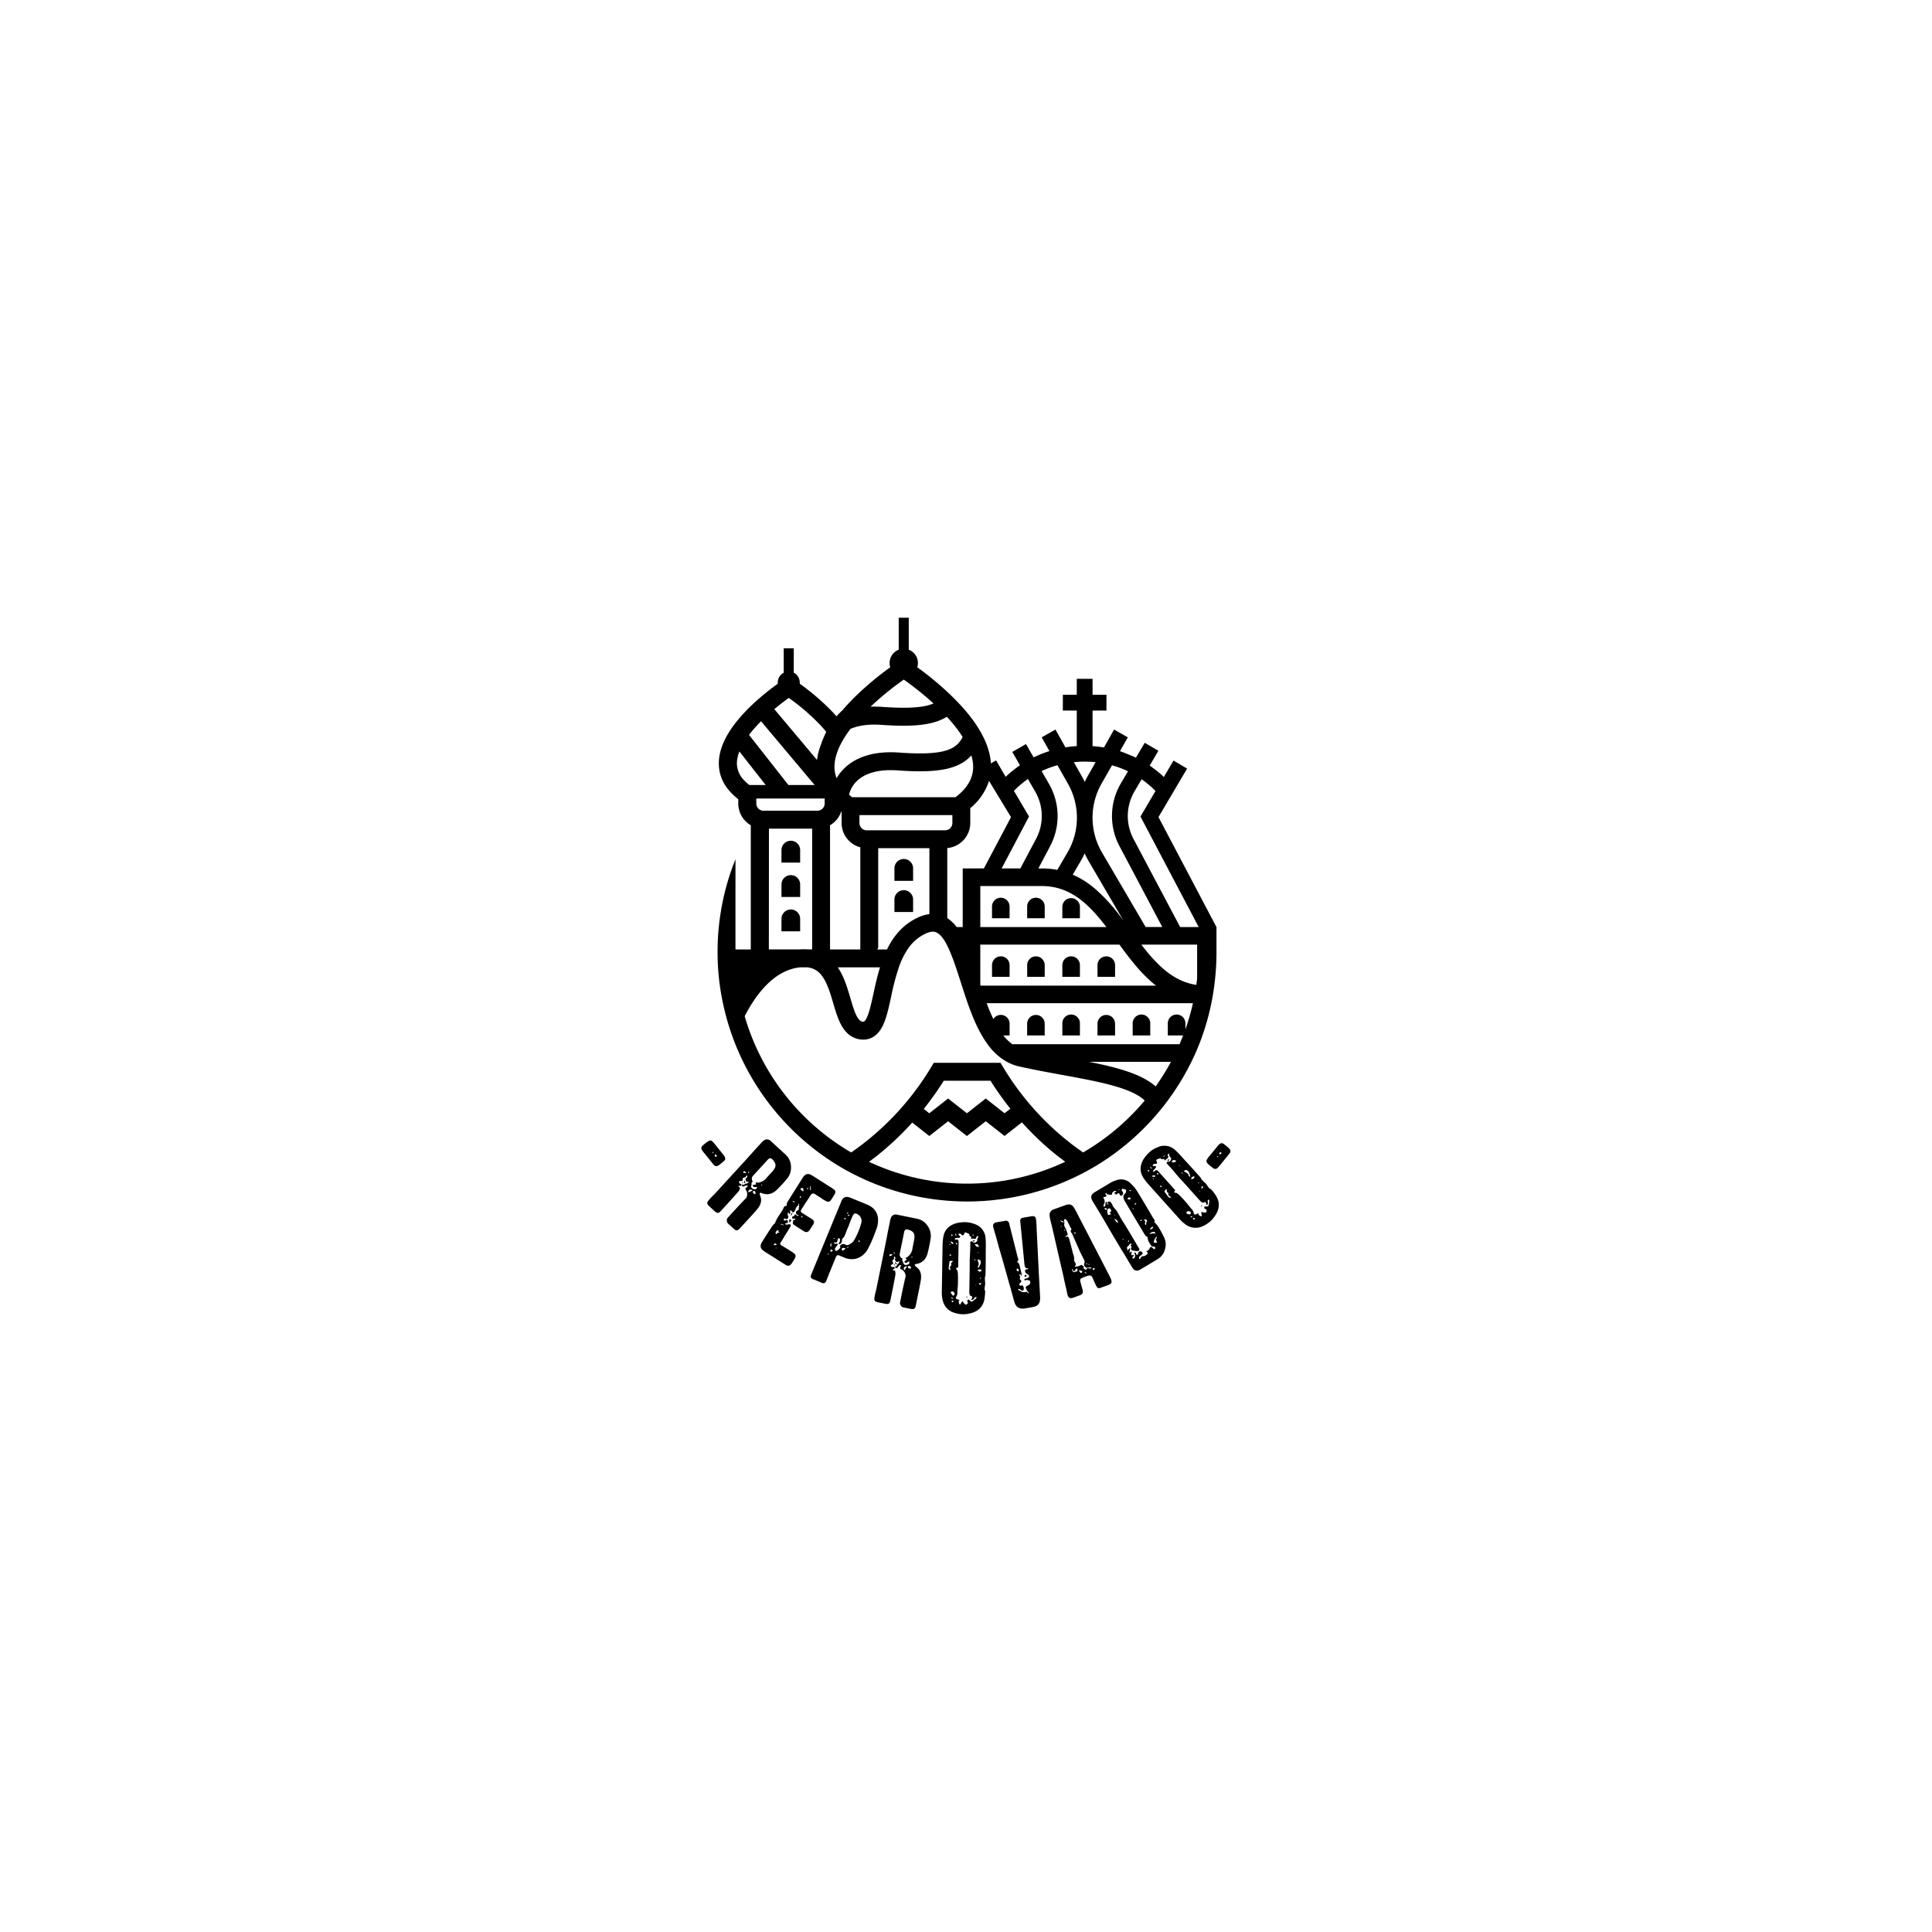 <svg id="Camada_1" data-name="Camada 1" xmlns="http://www.w3.org/2000/svg" viewBox="0 0 1080 1080"><path d="M559.46,534.6a4.91,4.91,0,0,0-4.92,4.91v6.55h9.83v-6.55A4.91,4.91,0,0,0,559.46,534.6Z"/><path d="M579.11,534.6a4.91,4.91,0,0,0-4.91,4.91v6.55H584v-6.55A4.91,4.91,0,0,0,579.11,534.6Z"/><path d="M598.76,534.6a4.91,4.91,0,0,0-4.91,4.91v6.55h9.83v-6.55A4.91,4.91,0,0,0,598.76,534.6Z"/><path d="M618.42,534.6a4.91,4.91,0,0,0-4.91,4.91v6.55h9.82v-6.55A4.91,4.91,0,0,0,618.42,534.6Z"/><path d="M584,572.27a4.91,4.91,0,1,0-9.82,0v6.55H584Z"/><path d="M603.68,572.27a4.92,4.92,0,1,0-9.83,0v6.55h9.83Z"/><path d="M623.33,572.27a4.91,4.91,0,1,0-9.82,0v6.55h9.82Z"/><path d="M643,572.27a4.92,4.92,0,1,0-9.83,0v6.55H643Z"/><path d="M447.29,479.28V475.2a5.22,5.22,0,0,0-10.44,0v7h10.44Z"/><path d="M447.29,494.42a5.22,5.22,0,1,0-10.44,0v7h10.44Z"/><path d="M505.21,480.17a5.22,5.22,0,0,0-5.22,5.22v7h10.44v-7A5.21,5.21,0,0,0,505.21,480.17Z"/><path d="M505.21,497.6a5.22,5.22,0,0,0-5.22,5.22v7h10.44v-7A5.22,5.22,0,0,0,505.21,497.6Z"/><path d="M447.29,513.63a5.22,5.22,0,0,0-10.44,0v7h10.44Z"/><path d="M647.6,456.76l16-27.12L656,425.16l-5.4,9.18a62.65,62.65,0,0,0-7.91-6.37l4.85-8.27-7.62-4.47L635,423.52c-.51-.25-6.42-2.79-8.94-3.59l4.4-7.75-7.68-4.35-5.65,10a64.18,64.18,0,0,0-6.38-.73V397.21h7.77v-8.83h-7.77v-8.9h-8.83v8.9h-7.78v8.83h7.78v19.86q-3.21.21-6.33.7L590,407.83l-7.69,4.35,4.34,7.69a61.79,61.79,0,0,0-8.84,3.5l-4.29-7.44-7.64,4.41,4.3,7.46a62.91,62.91,0,0,0-8,6.45l-2.73-4.64-.64-1.11h0l-2-3.44-2.89,1.7a32.45,32.45,0,0,0-.69-4.9q-1.91-8.81-8.66-18.36A96.85,96.85,0,0,0,536,393.17q-2.64-2.82-5.67-5.68A175.52,175.52,0,0,0,512.75,373,7.92,7.92,0,0,0,508,363.2V345.31h-5.61V363.2a7.92,7.92,0,0,0-4.73,9.79,175.52,175.52,0,0,0-17.58,14.5,122.52,122.52,0,0,0-9.32,9.75l0,0a32.59,32.59,0,0,0-3.15,3.18c-.61-.69-1.23-1.38-1.88-2.08h0a131.44,131.44,0,0,0-18.66-16.13c0-.23,0-.45,0-.68a6.15,6.15,0,0,0-3.05-5.31l-.3-.16V362.39h-5.61v13.69l-.3.16a6.15,6.15,0,0,0-3.05,5.31,5.17,5.17,0,0,0,0,.68,140.2,140.2,0,0,0-14.2,11.65,92.72,92.72,0,0,0-9.4,10.22c-6.06,7.8-9.19,15.22-9.32,22.16-.14,7.35,3,13.81,9.32,19.23.5.43,1,.84,1.54,1.26v2.39a14.08,14.08,0,0,0,7,12.18v69.43h-8.57V480.32a138.51,138.51,0,0,0-10,51.95q0,4.26.25,8.49A138.74,138.74,0,0,0,405.6,567q1.66,6.5,4,12.85,1.21,3.35,2.61,6.65a140.18,140.18,0,0,0,54.1,63.69q4.84,3.06,9.95,5.72,5,2.58,10.14,4.77c2,.84,4,1.62,6,2.37a140,140,0,0,0,96.58,0c2-.75,4-1.53,6-2.37q5.19-2.19,10.14-4.77,5.1-2.66,10-5.72a140.25,140.25,0,0,0,50.89-56.66q1.7-3.46,3.21-7A137.83,137.83,0,0,0,679,549.26q.51-4.23.77-8.5t.25-8.49v-14h0Zm-11.91,84a80.58,80.58,0,0,0,8.59,8.64c.65.55,1.3,1.07,2,1.58H548.15c0-.17-.11-.34-.16-.5V528.05h77.77l2,2.7C630.3,534.17,632.92,537.56,635.69,540.76Zm26.95,34.64v-3.13a4.92,4.92,0,1,0-9.83,0v6.55h8.56q-1,2.48-2,4.91H565.93a24.94,24.94,0,0,1-5.07-4.91h3.51v-6.55a4.91,4.91,0,0,0-9.08-2.61c-1.35-2.78-2.58-5.77-3.74-8.86H666.86A125.46,125.46,0,0,1,662.64,575.4ZM426.86,453.21a3.93,3.93,0,0,1-1-.12,4.07,4.07,0,0,1-3.09-3.95v-2.76H461v2.76a4.08,4.08,0,0,1-4.08,4.07H426.86Zm-7.28-43.52c1.39-1.74,2.9-3.44,4.47-5.09l1.38-1.42,29.94,35.64H440.72l-22-28Zm109.72-9c.79.85,1.56,1.71,2.29,2.55a75.84,75.84,0,0,1,6.54,8.72c-3.44,6.84-9.9,10.58-35.43,8.73-17.68-1.29-27.06,4.7-31.82,9.94a25.9,25.9,0,0,0-3.22,4.39,17.52,17.52,0,0,1-1.18-6.71c0-.11,0-.21,0-.32a23.26,23.26,0,0,1,.95-5.69,34.58,34.58,0,0,1,2-5.24,55.94,55.94,0,0,1,6-9.6c4.55-2,10.39-2.76,17.37-2.25C511,406.5,522,405.26,529.3,400.66Zm23.55,35.8,12.31,20.29h0L550,485.46H538.16v32.76h-3.4a20.73,20.73,0,0,0-5.23-5V474.07a14.1,14.1,0,0,0,12.86-14v-8.3a32.74,32.74,0,0,0,10-13.86C552.56,437.42,552.71,436.94,552.85,436.46Zm-68.33,27.66a4.08,4.08,0,0,1-4.08-4.07v-4.43h51.94v4.43a4.07,4.07,0,0,1-4.07,4.07ZM543,422.31a22.8,22.8,0,0,1,1,6c.1,5.24-2,9.92-6.23,14.19a35.11,35.11,0,0,1-3.65,3.15H476.37l-.14-.11c-.56-.43-1.1-.86-1.62-1.3a15.84,15.84,0,0,1,4-7.25c4.73-4.9,12.8-7.09,23.35-6.32,15.81,1.14,26,.3,33-2.73A23.17,23.17,0,0,0,543,422.31Zm25.13,73h14.27a34.47,34.47,0,0,1,5.85.48c10.15,1.71,17.83,7.84,24.77,15.74,1.86,2.13,3.67,4.38,5.46,6.71H548V495.29h20.13Zm57.58,16.22a96.6,96.6,0,0,0-13.49-14.64q-1.34-1.14-2.7-2.16a48,48,0,0,0-9.85-5.77l4.66-8c.74-1.28,1.42-2.58,2-3.91.62,1.33,1.3,2.65,2,3.93l19.72,33.72C627.33,513.63,626.52,512.56,625.7,511.51ZM464,461.31a14.14,14.14,0,0,0,6.3-7.76l.16.12v6.38a14.09,14.09,0,0,0,10.46,13.6v57.1H464Zm27.94,79.45c-1.56,5-2.66,10-3.64,14.54-1.16,5.29-2.25,10.28-3.68,13.4-1.2,2.58-1.89,2.51-2.27,2.47-3-.3-4.71-5.45-7-13.29-1.66-5.64-3.54-12-7-17.12Zm4.58-11.35c-.23.44-.46.89-.68,1.34h-5.44c.17-.35.35-.7.53-1V474.13h28.61V511a20.07,20.07,0,0,0-5.59,1.55C505.65,516.08,500.24,522.3,496.5,529.41ZM638.17,435.6a54.94,54.94,0,0,1,7.76,6.58h0l-8.39,14.27,32.53,61.77H659.71l-26.1-49.29a27.22,27.22,0,0,1,.45-26.31Zm-16.55-7.8a54.76,54.76,0,0,1,8.93,3.35l-4.12,7a36,36,0,0,0-.62,34.88l23.91,45.16h-9.31L616,476.52a38.52,38.52,0,0,1-.26-38.41Zm-15.27-2.05a58.47,58.47,0,0,1,6.1.32l-4.36,7.68c-.62,1.11-1.2,2.24-1.73,3.38-.52-1.13-1.09-2.25-1.71-3.34l-4.36-7.73A60.55,60.55,0,0,1,606.35,425.75Zm-15.24,2L597,438.13a38.57,38.57,0,0,1,5,18.92v.07a38.54,38.54,0,0,1-5.25,19.39l-5.7,9.76a43.71,43.71,0,0,0-5.41-.7c-.52,0-1-.06-1.56-.08s-1.09,0-1.63,0h-2L587,473.07a36,36,0,0,0-.62-34.89l-4.11-7.13A53.41,53.41,0,0,1,591.11,427.77Zm-16.5,7.7,4.11,7.12a27.24,27.24,0,0,1,.46,26.34l-8.78,16.53H559.93l15.3-29-8.44-14.34A54,54,0,0,1,574.61,435.47Zm-87.75-40.6a168.19,168.19,0,0,1,18.35-14.95,169.41,169.41,0,0,1,16.52,13.23l.12.11c-5,2.14-13.23,3-28.32,1.94a61.53,61.53,0,0,0-6.87-.14A1.8,1.8,0,0,1,486.86,394.87Zm-28.43,10.34q1.88,2,3.45,3.94A55.92,55.92,0,0,0,459,416q-.28.72-.54,1.44a37,37,0,0,0-1.73,7.21l0,.2-23.89-28.44c.74-.61,1.46-1.21,2.17-1.78,2.16-1.73,4.19-3.25,5.94-4.49a122.37,122.37,0,0,1,17.5,15.06m-46.51,21.25a17.27,17.27,0,0,1,.55-3.84,21.61,21.61,0,0,1,.83-2.55L428,438.82h-9.12a25.64,25.64,0,0,1-2.74-2.45A13.64,13.64,0,0,1,411.92,426.46Zm17.9,39.08v-2.32H454v67.53h-2.21a29.68,29.68,0,0,0-5,0h-17ZM540.64,661.66a128.6,128.6,0,0,1-54.84-12.2A157.25,157.25,0,0,0,498.54,639a160.3,160.3,0,0,0,11.39-11.48l9.57,7.51L530,626.79l10.52,8.26,10.52-8.26L561.56,635l9.7-7.6A160.9,160.9,0,0,0,582.74,639a157.25,157.25,0,0,0,12.74,10.44A128.6,128.6,0,0,1,540.64,661.66ZM516.4,619.89a176.42,176.42,0,0,0,11.19-15.76h26.1a176,176,0,0,0,11.11,15.65l-3.24,2.54-10.51-8.25-10.52,8.25L530,614.07l-10.51,8.26Zm89.05,24.34a155.09,155.09,0,0,1-44.71-47.71l-1.46-2.4H522l-1.46,2.4a155.09,155.09,0,0,1-44.71,47.71,130,130,0,0,1-59.55-76.18c5.68-11.08,16-25.84,31-27.29h4.06a11.35,11.35,0,0,1,8.2,4.82c2.9,3.88,4.58,9.6,6.21,15.13,1.34,4.54,2.61,8.83,4.57,12.38,2.7,4.87,6.41,7.57,11.05,8,3.72.38,8.9-.75,12.35-8.24,1.9-4.1,3.05-9.36,4.38-15.46a138.56,138.56,0,0,1,4.37-16.67,43.79,43.79,0,0,1,4.85-10,24.33,24.33,0,0,1,10.62-9.06c3-1.27,4.54-.85,5.49-.42,2.64,1.2,5,4.75,7.09,9.48,1.34,3,2.61,6.4,3.83,10,.93,2.73,1.84,5.56,2.74,8.37.19.61.39,1.23.59,1.85,2.89,9,6,18.44,10.35,26.39a56.65,56.65,0,0,0,4,6.36,33.35,33.35,0,0,0,10.74,9.83,26.55,26.55,0,0,0,7,2.65c8,1.78,16,3.26,23.81,4.68,20,3.66,39,7.14,46.31,14.36A130.25,130.25,0,0,1,605.45,644.23ZM646,607.32c-7.8-6.94-21.33-10.59-37.29-13.76h45.88A129.82,129.82,0,0,1,646,607.32Zm22.75-56.75c-7.6-1.17-13.83-4.8-19.38-9.81a83.78,83.78,0,0,1-9.21-10c-.72-.89-1.42-1.79-2.13-2.7h31.17v19C669.06,548.25,668.91,549.41,668.74,550.57Z"/><path d="M559.46,501.84a4.91,4.91,0,0,0-4.92,4.91v6.55h9.83v-6.55a4.84,4.84,0,0,0-.79-2.66A4.91,4.91,0,0,0,559.46,501.84Z"/><path d="M584,511.51v-4.76a4.84,4.84,0,0,0-.71-2.53,4.9,4.9,0,0,0-9.11,2.53v6.55H584Z"/><path d="M603.68,511.51v-4.76a4.92,4.92,0,0,0-9.83,0v6.55h9.83Z"/><path d="M393.62,644.52a12.56,12.56,0,0,1-1.14-1.52,1.8,1.8,0,0,1,.22-2.52,36.93,36.93,0,0,1,3-2.43c.06,0,.33-.17.88-.42a1.47,1.47,0,0,1,1.38.2c.66.59,1,.89,1,.95l5.72,7.11.13.17c.89,1.44.85,2.22-.51,3.32L402.31,651c-1.69,1.27-2.47,1.24-3.8-.41Zm4.67-.47c-.17.13-.08.25.11.37s.36.09.37,0,.08-.25.06-.52C398.77,643.94,398.35,644,398.29,644.05Zm2.21,1.69c-.38-.35-.63-.43-.69-.39a.44.44,0,0,0-.2.45c.08.68.31,1,.63.9.1,0,.21-.08.28-.23C400.75,646.28,400.72,646,400.5,645.74Z"/><path d="M415,662.13c.05-.15.15-.16.2-.11l.11.1c.17.25.38.35.58.23.34-.37.54-.59.59-.54.82-.14,2.15-.61,1.91-1.22-.16-.15-.65.29-1.14-.16a1.42,1.42,0,0,1-.23-1.79c.7-.45,1-1.18.5-1.53-.21-.09-.41.23-.69.86,0,.1-.15.16-.45.18a1.59,1.59,0,0,0-1,.4c-.59.54,0,1.4-.35,1.46-.4.33-1.81-.07-2,.66,0,.36.49.75.66,1-.05.06-.05.06,0,.11.19-.22.95.47.85.58-.18.63-1.21.67-1.53.48-.09.31-.14.47-.08.52a.14.14,0,0,0,.16.15.76.76,0,0,1,.46,1.11,6.07,6.07,0,0,1-1.45,2.24c-2,2.25-5,5.59-9,9.95-1.43,1.56-2.15,1.59-3.66.21l-3.12-2.86c-1.24-1.23-1.27-1.95-.09-3.25a20.61,20.61,0,0,1,2-2.2c.94-.92,1.53-1.57,1.83-1.89l16.22-17.71c1.08-1.19,2.71-3,4.78-5.33l4.83-5.27a7.43,7.43,0,0,1,1.14-1,2.84,2.84,0,0,1,3.84.35l8.29,7.59a9.23,9.23,0,0,1,3,6.54,9.61,9.61,0,0,1-2.18,6.91,76.89,76.89,0,0,1-5.52,6c-2.62,2.65-5.54,3.34-8.8,2-.79-.33-1.14,0-.94.82l.06.36c1.3,2.57.75,5.34-1.71,8.13-.78,1-3.25,3.66-7.34,8.13l-2.27,2.47c-1.18,1.19-1.85,1.27-3.14.19l-3-2.71a2.55,2.55,0,0,1-.12-4c3.4-3.72,6-6.57,7.79-8.4.45-.49,1.63-1.68,2.18-2.27a4.45,4.45,0,0,0,0-4.13c-.44-.5-.56-1-.37-1.33s1.41-.79,1.14-1.24a1.56,1.56,0,0,0-1.65.07c-.61.34-1.13.36-1.45,0C414.72,662.82,414.71,662.51,415,662.13Zm.36-1.15c.18.56-.23.58-.46.07a1.15,1.15,0,0,1,.19-.42C415.2,660.78,415.31,660.88,415.31,661Zm.87-6.24a.49.49,0,0,0-.56.18c-.25.27-.35.48-.18.63s.05.05.15.05a.34.34,0,0,1,.26,0c.68.12,1.09.1,1.24-.06S416.87,655.18,416.18,654.74Zm-.22,5.75c.18-.63.44-.59.47.13l.12.2c0,.31,0,.88-.61.34Zm2.32-4.81c.06.16.17.15.26,0a1.3,1.3,0,0,0,.08-.62l-.22-.2c-.2.12-.29.33-.22.69Zm-.1,10.5a.89.89,0,0,1,.22.3,2.66,2.66,0,0,0,.91-.35c.2-.22,1.23-.37,1.26-.73s-1.1-.42-1.56-.34C418.9,665.06,418.66,665.43,418.18,666.18Zm2.82-1.57c1.05.47,1.77.23,2.14-.72.09-.31,0-.41-.27-.35-.83.14-1.39.12-1.77-.23s-.45-.7-.15-1c.15-.16,1.25.26,1.48-.32.15-.26-.18-.77.07-.93s.83.06.93.06a7,7,0,0,0,5.24-2.92l3-3.28c2.32-2.63,2.4-4.24.23-6.62-.87-1-1.7-1.07-2.5-.31l-8.48,9.26a2.42,2.42,0,0,0-.16,3.21,2.93,2.93,0,0,0-.78,1.07c.21.2.18.56-.06,1.14A1.51,1.51,0,0,0,421,664.61Zm-.13,1.66c-.09.41.19.87.93,1.25l.41,0a3.31,3.31,0,0,0-.06-1.34.75.75,0,0,0-1-.37C421,665.8,420.91,666,420.87,666.27Zm4.57-4a.86.86,0,0,1,.12.41l.26-.06c.25-.17.35-.38-.07-.47Z"/><path d="M440.3,682.38c.28.78.23,1.27-.19,1.26l-.17,0-.5.12c-.3.07-.44.15-.46.31,0,.37.22.48.64.49a2.92,2.92,0,0,0,1.17-.21,4.38,4.38,0,0,1,1,.1c.37.24.36.66,0,1.32s-1.11,1.89-2.05,3.37-1.64,2.59-2.05,3.37l-1.32,2.1c-.39.61-.22,1.16.52,1.62,1.34.76,3.31,2,6,3.69,2.22,1.41,2.32,2.07.94,4.4l-1.14,1.78c-1.15,1.69-2,1.87-3.79.8l-3.39-2.15-8.14-5.15c-2.41-1.52-2.77-3.13-1.32-5.42,2.42-3.82,4.21-6.66,5.48-8.53a8.84,8.84,0,0,1,1.34-1.57c0-.07.28-.17.32-.23a19.68,19.68,0,0,1,2.09-4.12q1.68-2.44,2.58-4.08c.17-.67.65-1.57,1.6-1.57.31-.07.38-.2.32-.5a3.25,3.25,0,0,1,.77-2.18c1.78-2.94,4.59-7.38,8.3-13.24,1.29-2,3-2.42,5-1.14l11.53,7.31c1.79,1.13,2,1.93.9,3.76l-1.48,2.35c-1,1.54-1.85,1.68-3.43.77a10.8,10.8,0,0,1-2.09-1.33l-2.1-1.33-.56-.35c-2.24-1.51-2.57-1.54-4.09.87-.47.74-1.17,1.85-2.21,3.35l-2.15,3.39c-.82,1.3-.75,1.6.49,2.38l5.05,3.2c1.49.94,1.69,1.85.71,3.39l-1,1.54-.75,1.17c-.92,1.32-2,1.61-3.26.79l-3.88-2.46c-.25-.16-1.2-.84-1.51-1-.86-.54-1.06-1.19-.63-1.87,0-.06-.2-.64,0-.79s.91-.2.95-.26c.27-.43-.07-1-.53-.68s-.92.11-1.07-.76c-.09-.4,1.37-.52,1.41-1.27.21-.74,1.2.15,1.63.43a.4.4,0,0,0,.47,0c.24-.11.22-.21,0-.33a1.51,1.51,0,0,0-.47-.21,1.23,1.23,0,0,1-.55-2c.35-.56,1.94-.76,1.17-1.59-.06,0,.29-.6.33-.92l-.12-1.46c0-.1-.08-.14-.27-.25l-.16.24c.45.8-.42,1-.69,1.38a4.82,4.82,0,0,0-.91,1.84c-.4,1-.94,1.48-1.45,1.33a.91.91,0,0,1-.56-.61,3.52,3.52,0,0,0-.48-.48c-.06,0-.44.16-.42.26,0,.42.19.8.13,1,0,.42-.1.71-.31.75s-.28-.09-.64-.49c-.12-.34-.29-.36-.4-.17a.26.26,0,0,0-.06.22,3.74,3.74,0,0,0,.21,1.86c.23,1.27-.47,1.69-2,1.24-.51-.15-.6.14-.35.82C438.69,683,439.83,681.22,440.3,682.38Zm-7.88,13.68h.16c.1,0,.17,0,.2,0,.18-.15,1.26.19,1.37-.52C433.16,694.89,433.16,694.89,432.42,696.06Zm1.66,1.74v-.26l-.49,0,0,.16,0,.1Zm0-9.74q-.74,1-.45,1.53c.2.38.88.12,1-.49,0-.06.2-.05.42,0h.26l.24-.11.25-.1c-.64-.23-.83-.61-.56-1C435,687.59,434.27,687.81,434.11,688.06Zm2.37-3.6c-.23.37.35.13.55.08.4-.09.35.14.78.41.22.06.3-.07.15-.25a1.23,1.23,0,0,0-1-.46A1.08,1.08,0,0,0,436.48,684.46Zm4.89-3c.19.12.37.24.47.22a.56.56,0,0,1,0,1.11l-.08.12c0,.1.08.14,0,.17a.26.26,0,0,1-.31.23c-.25-.16-.34-.3-.26-.42A3.59,3.59,0,0,1,441.37,681.5Zm.89-2.63a5.53,5.53,0,0,1,.41-.78l.3-.07,0,.1-.26,1a2,2,0,0,1-.46.32c-.22-.06-.2-.22-.09-.41Zm1.69-7.31a2.13,2.13,0,0,0-.81-.08l0,.16c0,.1,0,.16.05.2.32,0,.54.51,1.12.28Zm3.29-1.64a1.35,1.35,0,0,1,.43-.41c.12-.19.07-.65.11-.72-.23,0-.53,0-.59,0Zm.86-4.37c.18-.15.37,0,.66.32.15.18.21.22.32,0l.12-.19a6,6,0,0,0-.25-1.37,1.11,1.11,0,0,0-1.48.28C447.87,665.23,448.1,665.55,448.1,665.55Zm.2,14.29-.38.19a.72.72,0,0,0,.3.62c0-.06.28-.17.32-.23C448.85,679.93,448.35,680,448.3,679.84Zm3.43-15.11c.13-.35,0-.59-.24-.58,0,.06,0,.06-.1,0l-.14.09-.05.22c-.16.25-.1.29.25.42Zm1.2.42c.07,0,.11,0,.21,0a1.48,1.48,0,0,1,.32-.23c.1,0,.1,0,.07-.12-.38-.07-.51-.41-.32-1,.15-.24.07-.38-.22-.48s-.3.07-.23.37.13.61.09.67C452.68,664.73,452.75,665,452.93,665.15Z"/><path d="M470.36,671.43c.92-2.23,2.6-2.88,5-1.91l9.38,3.86c3.58,1.47,5.63,4,6.06,7.54a14.55,14.55,0,0,1-.83,6.06c-.85,2.25-1.5,4-2,5.16a64.78,64.78,0,0,1-3.06,6.47c-2.89,4.73-7.9,6.54-13,4.37l-2.23-.92c-1.53-.71-1.91-.55-2.55,1-2.19,5.33-3.83,9.32-4.84,12l-.47,1.14a1.66,1.66,0,0,1-2.36.93L454.33,715q-1.62-.67-.87-2.49l2.66-6.48,3-7.3,2.94-7.15Zm-7.55,29.89a1.44,1.44,0,0,0,.53-.34l-.08-.19a4.7,4.7,0,0,1-.58.08Zm1.31-2.23c0,.07.21.64.31.6l1-.23-.06-.42c-.12-.29-.2-.48-.43-.49S464.31,698.62,464.12,699.09Zm.31-3.82c-.4.39-.36.88-.06,1.48,0,.1.3,0,.33,0,.08-.21-.05-.65,0-.72a1.47,1.47,0,0,1,.3-.75A.58.58,0,0,0,464.43,695.27Zm2-3.29a4,4,0,0,0-.44.3.52.52,0,0,0,.22.24.83.83,0,0,1,.42-.06Zm1.31,3.15c.4,0,.61.25.48.75a20.64,20.64,0,0,0-1.42,1.94,1.5,1.5,0,0,0,.29,1.38c.31.21.79,0,1.38-.46a4.16,4.16,0,0,0,1.12-1.19c.18-.25.26-.45.09-.6-.19-.31-.08-.58.32-1a2.1,2.1,0,0,1,2.4-.28,2.11,2.11,0,0,0,2.17.1A13,13,0,0,0,477,694a37.08,37.08,0,0,0,4.5-10.54l.05-.14v-.16a4.11,4.11,0,0,0-1.6-4c-1.7-1.25-2.61-1.15-3.39.74-.42.85-.95,2.13-1.61,3.91a36.46,36.46,0,0,1-1.58,3.85c-.44,1.08-1.17,4-2.5,4.74-.09,0-.11.27-.18.63,0,1.64-.88,2.72-1.76,2.36-.41-.33.34-.81.59-1.42a6.76,6.76,0,0,0,0-1.41,1.29,1.29,0,0,0-.71-.37c-.16,0-.29.12-.43.45s-.35,1.83-.77,1.9-1-.1-1.28,0-.18.25,0,.4.74.7,1.23.27Zm4.68,3a.14.14,0,0,0,.08-.21.26.26,0,0,1,0-.23c-.3,0-1-.09-1.06-.12l-.52.11c-.56.79-.68.51.11,1.46A5.72,5.72,0,0,0,472.4,698.16ZM471.88,681a3,3,0,0,0,.35.7c.48-.2.5-.27.39-.95Zm2.19-2.81c.09,0,.11-.27.05-.53,0,.07-.38.16-.53.34a4.63,4.63,0,0,1-.18.63A2.11,2.11,0,0,0,474.07,678.16Zm-.33,19.6a3.39,3.39,0,0,0,.48-.59c.1,0,0-.16-.18-.31C473.61,697.31,473.58,697.38,473.74,697.76Zm.45-18c.27.11.27-.28.65-.44.1,0-.12-.29-.19-.32-.33-.13-.55,0-.65.45Zm6.38,14.62a2.37,2.37,0,0,0-.4-1.35l-.3.75.29.43Z"/><path d="M500.39,708.07c0-.16.05-.22.12-.2l.14,0c.27.13.5.1.62-.1.1-.5.16-.79.23-.77.63-.54,1.52-1.63,1-2-.22,0-.42.58-1.06.45s-1.28-1.07-1.13-1.42c.37-.74.23-1.52-.35-1.56-.23,0-.23.4-.15,1.09.06.08,0,.21-.3.38a1.58,1.58,0,0,0-.62.85c-.23.77.73,1.19.45,1.43-.17.49-1.59.87-1.36,1.58.16.34.81.39,1.09.52,0,.07,0,.07.05.09.06-.29,1.06-.08,1,.06.17.63-.69,1.2-1.06,1.2.08.31.13.47.2.49a.13.13,0,0,0,.21,0c.55-.11.86.17,1,.72a6.15,6.15,0,0,1-.1,2.66c-.52,2.95-1.42,7.39-2.6,13.18-.42,2.08-1,2.48-3,2.07l-4.15-.84c-1.7-.42-2.1-1-1.75-2.74a19.59,19.59,0,0,1,.6-2.94c.33-1.27.5-2.13.59-2.56l4.78-23.54c.32-1.57.8-3.93,1.35-7l1.42-7a8.81,8.81,0,0,1,.45-1.47,2.84,2.84,0,0,1,3.47-1.68l11,2.24a9.15,9.15,0,0,1,6,4,9.62,9.62,0,0,1,1.7,7.05,78.38,78.38,0,0,1-1.63,8c-.88,3.62-3,5.72-6.49,6.28-.84.13-1,.54-.39,1.19l.24.27c2.45,1.54,3.4,4.19,2.73,7.86-.18,1.23-.9,4.81-2.11,10.74l-.67,3.3c-.4,1.63-.93,2-2.59,1.78l-3.94-.8a2.56,2.56,0,0,1-2.15-3.34c1-4.94,1.77-8.73,2.35-11.22.13-.65.54-2.28.7-3.06a4.46,4.46,0,0,0-2.11-3.56c-.63-.2-1-.58-1-.95s.81-1.4.33-1.64c-.51,0-.94.25-1.37.91s-.78.88-1.27.71C500.55,708.77,500.38,708.51,500.39,708.07Zm-2.75-7a.49.49,0,0,0-.39.45c-.08.35-.05.58.17.63.07,0,.07,0,.16,0a.44.44,0,0,1,.24-.1c.64-.24,1-.47,1-.68S498.45,701.12,497.64,701.1Zm2.29-.28c.13.1.21,0,.24-.1a1.22,1.22,0,0,0-.25-.57l-.29-.06c-.12.2-.09.43.15.7Zm.18,6.07c.44.39.1.62-.36.3a.89.89,0,0,1-.05-.45C499.91,706.78,500.05,706.81,500.11,706.89Zm.3-.75c-.17-.63.08-.73.48-.13l.2.11c.17.26.44.76-.35.6Zm6.44.93q1.72-.21,1.47-1.71c-.09-.32-.23-.35-.42-.16-.63.54-1.13.81-1.63.71s-.74-.37-.66-.8c.05-.22,1.21-.43,1.11-1.05,0-.3-.56-.56-.43-.83s.75-.37.83-.42a7.1,7.1,0,0,0,3-5.21l.88-4.36c.63-3.45-.13-4.87-3.22-5.8-1.25-.4-2,0-2.29,1l-2.5,12.3a2.42,2.42,0,0,0,1.51,2.84,3.22,3.22,0,0,0-.12,1.32c.29.06.45.39.54,1A1.51,1.51,0,0,0,506.85,707.07Zm-1.61,2.8a.86.86,0,0,1,.34.15,2.49,2.49,0,0,0,.61-.77c.06-.29.86-1,.7-1.28,0-.3-1.16.21-1.52.51A4.21,4.21,0,0,0,505.24,709.87Zm2.35-1.31c.15.4.62.65,1.45.59l.34-.22a3.61,3.61,0,0,0-.74-1.12.75.75,0,0,0-1.09.22C507.47,708.09,507.49,708.32,507.59,708.56Zm1.85-5.8a1,1,0,0,1,.32.28l.18-.18c.13-.27.11-.5-.3-.36Z"/><path d="M550.87,713.05c-.6,1.24-.12,3.36-.14,4.67,0,.08-.09.66-.25,1.75s-.1,1.68.11,1.83c.21.51.12,1.75-.13,3.79-.52,5.18-3.49,8.27-9,9.27a13.84,13.84,0,0,1-2.85.32,16.49,16.49,0,0,1-5.09-.81c-3.71-1.16-6-3.82-6.74-7.92a19.39,19.39,0,0,1-.3-3.88l.43-26.42a32.1,32.1,0,0,1,.36-3.86c.57-3.93,2.8-6.52,6.77-7.85a17.81,17.81,0,0,1,4.68-.72,14.91,14.91,0,0,1,6,1,8.82,8.82,0,0,1,6.22,8c.19,1.83.13,5.48.1,7.3,0,3,0,7.37-.14,13.29ZM531.43,710c-.35-.81-.62-2.05,0-2.41l.52-.43c-.86-1.1.31-1.38.76-2.25-.94-.16-2-.1-2,.56a23.24,23.24,0,0,1-.33,2.69C530.36,708.85,530.05,709.72,531.43,710Zm-.74-8.26.44.23c.36,0,.51-.07.51-.21s0-.29-.21-.74Zm.18-6.49c-.08.22-.15.43-.08.51s.14.15.22.15l.29-.29Zm.58,27.09c-.15.14,1.13,2.14,1.36,1.92a1.35,1.35,0,0,0,.81-.71c.23-.59-.56-1.62-1.36-1.71A6.16,6.16,0,0,0,531.45,722.3Zm0-28a3.12,3.12,0,0,0,.79.89c.07.22.36.15.58.08a.58.58,0,0,0-.13-.73c-.22-.22-.8-.45-1.09-.68Zm1.1,31.26-.07-.07a6.07,6.07,0,0,0-.81-.16.29.29,0,0,0,.07.22l.15.29a8,8,0,0,0,.94.16A1.19,1.19,0,0,0,532.57,725.53Zm.06-35.11-.5-.52c-.08,0-.23.21-.38.65a1.11,1.11,0,0,0,.43.37l.22-.21Zm.34,37.09c0-.37-.21-.59-.65-.52,0-.22-.29.07-.29.28s.06.44.43.6C532.67,727.94,532.82,727.8,533,727.51ZM545.48,726c.37-.35.52-.64.38-.87a1,1,0,0,0-1.33.79,2.09,2.09,0,0,1-1.25.78c-.37,0-.51-.16-.29-.44,1-1.15.25-1.68,0-1.76-.8-.08-1.15-.89-1.13-2.35l.11-6.86c.08-4.6.13-8,.1-10.29,0-.95.11-2.56.22-4.82s.14-4.16.09-5.4a1,1,0,0,1,.38-.87c.07-.07.36,0,.87.23a1.47,1.47,0,0,0,2.19,0l.52-.5a2.18,2.18,0,0,1,.47-2c.23-.43.08-.65-.28-.66s-.29,0-.29.07a1.12,1.12,0,0,0-.45.57c-.39,1.68-1.83.49-2.72.84-.22.07-.29.06-.29-.08a.84.84,0,0,1,.08-.36c.08-.22.16-.44.08-.51a1.6,1.6,0,0,0-.5-.38,1.21,1.21,0,0,1-.64-1.1.37.37,0,0,0-.29-.37l-1.59-.69c-.51-.22-.88.35-1,1,0,.29-.89.86-1.17.49a2,2,0,0,0-1.38-.9.56.56,0,0,0-.59.5,1.5,1.5,0,0,0,.43.6c.07.07.51.15.51.37,0,.51-.16.87-.53.94a11.81,11.81,0,0,0-2.12.18c-.22.07-.3.36-.3.73,0,.14.21.15.65,0,1.39-.12,1.45.75,1.43,1.78l-.06,4-.15,8.76c0,.36.28,1.24-.53,1.23-.65.13-.81.42-.45.94,1.08.82.75,3.52.88,4.47l-.06,3.65c0,1.17-.28,3.42-.3,4.52a4.43,4.43,0,0,1-.62,2.69c-.52.65-.24,1.09.7,1.47a6.1,6.1,0,0,0,.73.16c.43.23.43.37.06.58-.07.08-.22.58-.15.66.21.44.19,1.39.7,1.4s.76-1.52,1.64-1.73c.29,0,.21.74.35.88s.65.45.72.53c.36.51.79.59,1.16.23.6-.5.75-.93.46-1.3a.8.8,0,0,1,0-1.1c.3-.36.66-.28,1.17.24s.93,1,1.67.39A13.89,13.89,0,0,0,545.48,726ZM534.1,689.79c-.23.36-.09.65.35,1l.29-.14c-.36-.37-.42-.67-.27-1C534.4,689.43,534.25,689.5,534.1,689.79Zm.28,5.33c-.08.07-.08.07-.08.14l.43.45.44-.21a.84.84,0,0,0-.64-.74C534.45,694.83,534.45,695,534.38,695.12Zm6.07,30.25-.21-.3c0-.07.08-.22.3-.28,0,.07.07.14.21.22C540.75,725.3,540.67,725.44,540.45,725.37Zm4.08-35c-.07-.07-.22-.08-.36-.15l-.15-.08a1.1,1.1,0,0,0-.44.29,2.26,2.26,0,0,0,.51.23Zm-.93,3.42a2.19,2.19,0,0,1,.59-.43c.8,0,.94.16.06.73C544,694,543.67,693.74,543.6,693.74Zm1.42,11,.23-.43c0-.66-.43-.67-.44,0Zm1.37-7.86a4.25,4.25,0,0,0,.58.16c.3,0,.23-.51.16-.58a4.13,4.13,0,0,0-.86-1c-.14-.08-.44,0-.88.06a.9.9,0,0,0-.51.06C545.38,696.47,545.88,696.91,546.39,696.92Zm-.93,21.52c0-.14-.07-.22-.14-.22h-.22c0,.07.07.14.14.36.07,0,.07,0,.07-.07Zm1.75-8.8c-.22,0-.59.43-.82.64l1.16.53c.73,0,1.1-.2,1.11-.71C548.67,709.81,547.57,709.57,547.21,709.64Zm-.44-9.21a2.87,2.87,0,0,0,.16-.43l-.22-.15-.23.43Zm-.12,7.74c0,.29.06.44.14.44.29,0,.44-.07.44-.21,0-.3,1-1.59,1-2.69,0-.66-.13-1.1-.49-1.32-.72-.3-1.09-.46-1.16-.38-.3.5.42.88.54,2.78Zm1.15,10.09.81-.64c-.29-.3-.43-.45-.5-.45a4,4,0,0,0-1,.42Zm0-3.72c.08.14.15.22.22.22a3.11,3.11,0,0,0,.44-.14,1,1,0,0,1-.28-.44A1.67,1.67,0,0,0,547.78,714.54Z"/><path d="M574.32,709.54l.26-.19c.21-.11.21-.11.09-.39a2.79,2.79,0,0,0-.82,0c-.53-.05-.94-.72-1.15-1.94l-2.32-23.75c-.24-1.81.12-2.32,1.91-2.63l4.32-.74c1.74-.23,2.33.19,2.57,2a41.12,41.12,0,0,1,.27,4.17l1.2,24.53c0,.3.11,2.36.33,6.17l.46,8.66c0,3.18-1.06,4.63-4.21,5.25l-4.46.77c-3,.43-4.88-.79-5.73-3.61-.75-2.61-2.09-7.78-2.92-10.45l-4-14.27-1.62-5.5-1.58-5.73c-.27-1.14-1.06-3.59-1.3-4.52-.2-.77-.38-1.34-.44-1.7a1.94,1.94,0,0,1,1.74-2.37l4.82-.83a1.84,1.84,0,0,1,2.42,1.58l2.62,10.43c.92,3.62,1.58,6.18,1.94,7.82.1.57,1.14,2.32-.1,2.83,0,.22.06.36.14.42a2.78,2.78,0,0,1,1.07,1.45,17,17,0,0,1,.45,1.77l.8,3.34c.1.58.08.88-.07.9s-.37,0-.41-.22c0-.37-.39-.6-.6-.49s-.21.48-.11.61c.49.73.53,1.39.09,1.84-.07,0,.12.27.23.48.95.79.93,1.09.11,1.9s-.61,1.22.13,1.61c.08.06,1-.32,1.06-.26.41.23.67.85.83,1.79-.33,2.79-2,.12-2.84.26-.07,0-.2.11-.41.22l.29.4,1.81,1a3.54,3.54,0,0,0,2.09.08.92.92,0,0,1,1.27.52c0,.07.17.12.55.2l-.07-.43a5.91,5.91,0,0,1-1.15-1.5l-.35-.76c-.16-.49-.21-.78-.08-.87.23-.41,1.82-1.06,2.06-1.39a1.94,1.94,0,0,0,.41-1.48.84.84,0,0,0-.57-.72,2.83,2.83,0,0,0-2-.18c-.46.3-.72.12-.73-.39s1.54-.49,2.13-1a.87.87,0,0,0,.5-1c-.06-.36-.34-.68-.91-.95-1.24-.75-1.61-1.65-1.1-2.55A5,5,0,0,1,574.32,709.54Zm-5.84-.4-.11.24c0,.16-.11.24-.09.31.12.72.47,1,1,.95.22,0,.24-.34.14-.92S568.94,709.28,568.48,709.14Zm5.39,3.81c0,.07,0,.16-.1.24s0,.14,0,.16c-.33.65-.78.21-.92.23l-.12-.28c0-.37.12-.54.49-.6a6.45,6.45,0,0,0,.65,0Z"/><path d="M592.5,674.79l3.29-1.19c2.22-.73,3.65-.23,4.78,1.84.58.95,1.36,2.46,2.4,4.49l12.12,23.4,5.23,10.14c.34.73.58,1.19.7,1.53.69,1.69.39,2.58-1.3,3.27l-2.13.77-2.26.82c-1.37.49-1.87.2-2.57-1.09l-1-2.13c-.42-.93-.64-1.55-.83-1.87-.77-1.89-1.37-2.06-3.32-1.44-3.57,1.3-4.14,1.43-3.66,3.19.49,2,.95,3.46,1.2,4.38.42,1.79.13,2.51-1.56,3.2l-3.29,1.2c-2.2.79-3.16.28-3.68-2-.21-1-.52-2.53-1-4.59s-.83-3.58-1-4.59L589.7,692.8c-.55-2.59-1.48-6.45-2.72-11.59a6.77,6.77,0,0,1-.19-1.4,3.23,3.23,0,0,1,2.28-3.78l.34-.12Zm.24,7.75,1,.58c.4.24.65.3.76.19s0-.47-.48-.68a4.32,4.32,0,0,0-1.2-.34A.37.37,0,0,0,592.74,682.54Zm.75,2.92a.76.76,0,0,1-.42-.09,1,1,0,0,0-.08.42,2.81,2.81,0,0,0,.46,0Zm3.11,5.16c-.33,0-.66.31-1,.44l-.06.25c0,.24.44.16,1.2-.12.55-.2,1.23,2.12,1.34,2.85l1.82,7a6.1,6.1,0,0,1,.55,2.83c-.25,1,.53,1.67.78,2.36.14.18.15.41.07.83s-.49.79-.42,1,.88-.16,1.2-.12c.07,0,.39,0,.46,0a18.41,18.41,0,0,0,1.87-.84c.35-.12.9.76,1.41.66-.23,1.09.06,1.68.92,1.92.07,0,.17,0,.26.06s.21.16.25.06c.06-1.34,1.86-.67,2.48-.66.21-.08.32-.19.29-.26a.64.64,0,0,0-.28-.37.74.74,0,0,0-.65-.07c-1.67.53-2.46.27-3-1.1a.58.58,0,0,0-.06-.37l-.16-.25c.8-1,.33-2.3-.25-3.25-1.07-2.1-1.9-3.74-2.44-5-.05-.14-1.34-3.08-3.87-8.77-.19-.31-1.47-1.71-.31-2.37.07,0,0-.16-.18-.48a20.59,20.59,0,0,1-1-1.89l-1.31-2.55a3.42,3.42,0,0,0-1.21-1l-.18.14a.51.51,0,0,0-.25.17l-.18.14a6.25,6.25,0,0,1,.17,3,3.13,3.13,0,0,0,.4,1.09,14.85,14.85,0,0,1,1.58,4.17A1,1,0,0,1,596.6,690.62ZM595,687.31l-.11.12-.09.19c.2.55.59.33.49,0A4,4,0,0,0,595,687.31Zm4.54,22.19c-.09,0-.12-.11-.19-.09s-.15.21-.08.42.49.91.68,1.23c.28.13.53.19.65.07.51-.49,1.59-.11,1.59-.73.17-.6.16-1.06-.05-1.22s-.67.08-1,.74c-1.09,1.71-1.21-.11-1.54-.38Zm.71-20.13.63.24c.09,0,.2-.08.39-.22,0-.55-.2-.55-.73-.28A.71.71,0,0,0,600.26,689.37Zm3,21.19c.36.34.75,1.2,1.23,1s.37-.68.55-1.05a8.71,8.71,0,0,1-1.47-.4C603.28,710.17,603.17,710.28,603.27,710.56Zm3.14.73-.07.25.73.28c.23,0,.31-.19.17-.37C606.75,711.16,606.49,711.1,606.41,711.29Zm1-5.08c-.2.07-.22.23-.15.44s.21.15.39,0,0-.09.09-.19a.43.43,0,0,1,.06-.25C607.52,706.22,607.43,706.18,607.36,706.21Zm1.06.78.37.17.06-.48a.51.51,0,0,0-.23-.23Zm2.75,1.8c-.41.38-.45.7-.23.86l.18.08.31.2c.52-.26.63-.61.27-.95A.71.71,0,0,0,611.17,708.79Z"/><path d="M623.24,692.45c-.34-.57-1.87-3.14-4.55-7.75s-5.33-9.05-7.9-13.21c-1.35-2.26-1-3.76,1.28-5.11l8.64-5.17a16.52,16.52,0,0,1,3.81-1.6A7.46,7.46,0,0,1,632,661.5a20.31,20.31,0,0,1,3.41,4c.06,0,1.6,2.53,4.71,7.73l4.59,7.8c.3.5,1.2,1.15.57,2-.06,0,.16.41.26.43,1.4,1.21,3.11,3.93,5.17,8.22a8.74,8.74,0,0,1,.56,6.47,9,9,0,0,1-3.84,5.53l-10,6c-1.88,1.12-3.42.68-4.58-1.26l-4.31-7.2c-.6-1-2.12-3.41-2.72-4.41Zm15.51,8.15c.13.35-.36.82-1.43,1.45-.43.27-.87,1.38-.32,1.73.6.15.86-1.54,1.55-1.52a3.64,3.64,0,0,0,2.82-1.27.78.78,0,0,0-.15-1.1c-.51-.29-.49-.39,0-.59a2.87,2.87,0,0,0,1.43-1.45c.41-1,1.1-1,2,.08a.66.66,0,0,0,.9.23.71.71,0,0,0,.24-.74.84.84,0,0,0-.6-.58l-1.15-.07-.3-.08c-.15-.25-1.23-1.9-1.53-2.4a7.1,7.1,0,0,1-.72-2.63.34.34,0,0,0-.29-.34c-.5-.13-1-.62-1.52-1.56l-3.34-5.57c-3.33-5.58-5.84-9.77-7.47-12.63-.9-1.5-1.12-2.73-.63-3.62a6.67,6.67,0,0,0,1.17-1.46c.26-1.26.07-1.58-1.15-1.78-.71-.18-1-.15-1.14.09a.61.61,0,0,0,0,.75c.41.69,1,1.2.57,2-.07.3-.1.4-.16.44-1,.7-1.29.69-1.79-.72a.75.75,0,0,0-.61-.31,6.3,6.3,0,0,1-1,.66c-.47.2-.65.05-.91-.39s-.35-.3.1-.82c.13-.08.55-.08.6-.28s-.13-.51-.69-.44a3.58,3.58,0,0,0-1.27.85c-.3.35-.36,1.4-.68,1.43s-1.63-.3-1.85-.25-.43,0-.6-.15-.23-.81-.48-.66-.31.19-.34.29c-.1.4,0,1,.63.9,0,.63-.52,1-1.47,1-.31.18-.46.36-.42.42a4.07,4.07,0,0,1,.78,2.59,15.13,15.13,0,0,1-.71,1.79c-.15.18.24.7.47.65s.41-.16.58-.6a8.37,8.37,0,0,0,.11-1.51c0-.43.31-.61.92-.46-.24.74-.08,1.15.56,1.36.1,0,.16,0,.29-.09-.19-.31-1-.94-.55-1.2l.5-.3c1.09-.31,1.69.69,2.48,2.6a30.21,30.21,0,0,0,1.92,2.34c.37.63,1.12,1.88,2.18,3.8a33.74,33.74,0,0,0,2.28,3.65l3.22,5.39c1.87,3.13,3.3,5.51,4.17,7.12.45.75,1.64,2.16.52,2.58a3.35,3.35,0,0,1-2,0c-1.48,0-2.23-.46-2.26-1.21a1.41,1.41,0,0,0-.13-1.79c-.15-.25.61-.53.43-.85s-.15-.25-.5-.12c-.11,0-.11,0-.17,0-.54.24-1,1.25-1.39,1.51a.9.9,0,0,0-.36,1.24c.18.31,0,.69.25,1.13a5.51,5.51,0,0,1,.74-1c0-.1.21-.21.52-.4.39.36-.2,1.65-.16,2.14,0,.1,0,.23.2.48.15-.18.2-.38.38-.49l.27-.41.3.5a1.88,1.88,0,0,1-.08.72c-.15,1-.11,1.09.83.95a2.58,2.58,0,0,0,.71-.08l-.09.14-.09.13c-.26.42-1.06,1.07-.84,1.44s.42.27,1.09.12c.45-.95.57-1.62.31-2.06a1.56,1.56,0,0,1-.2-.47c-.28-.6-.13-.78.37-.65s.42.69.57.94.25.27.65.37c.1,0,.25-.15.35-.55a2.23,2.23,0,0,1,.65-1.32A1.39,1.39,0,0,1,638.75,700.6Zm-21.28-24.77.68.44c.34.13.86-.43.41-.75C617.71,675.09,617.28,675.51,617.47,675.83Zm3.11,3.07c.56-.34.58-.6,0-.79s-.35-.3.09-.56.55-.5.46-.79a1.68,1.68,0,0,0-.61-1.17c-.51-.29-1-.05-1.62.71a11.49,11.49,0,0,0,.35,2.43C619.44,679.41,620,679.24,620.58,678.9Zm.5,1.83-.08.3.13-.08h.16l.08-.3-.13.08ZM623,679.6c.12-.07.15-.17.11-.24s0-.16-.21-.21l0,.1-.11.24Zm1.77,3.11-.3-.5a7.71,7.71,0,0,0-1.18-.83c-.09,0-.16,0-.35.13.22.21.63.9.88,1.17a7.46,7.46,0,0,0,.71.77.6.6,0,0,0,.33,0,.19.19,0,0,0,.07-.3Zm.52-17.75c0,.1,0,.2,0,.26l.3.08c.23,0,.25-.15,0-.43l-.19.11ZM628,692.9c0-.22-.12-.35-.35-.3l-.12.08c-.19.11,0,.52.22.37Zm2.32-22.56c.38.2.64.21.66.11,1.11.28.91-.2,1-.6s-1.08-.8-1.54,0Zm.32,23.28a.38.38,0,0,0-.1.4c.06,0,.1,0,.14.09a.6.6,0,0,0,.33,0,.35.35,0,0,0,.12-.5C631.11,693.52,630.69,693.52,630.66,693.62Zm.78-28.28c-.07,0-.09.14,0,.33l.24.11c.3.08.5.13.56.09s0-.1,0-.16a.25.25,0,0,0,0-.23C632.14,665.52,631.65,665.13,631.44,665.34Zm1.91,10.6.3.07c0-.06,0-.36,0-.42s-.23-.12-.5-.13A1.12,1.12,0,0,0,633.35,675.94Zm.94-2.69.15.25a6.23,6.23,0,0,0,.77-.72c0-.1,0-.1.09-.13C634.72,672.39,634.34,672.62,634.29,673.25Zm3.16,9.25c.07.13.3.08.61-.11s.28-.25.17-.44-.15-.25-.34-.14a.41.41,0,0,1-.22.21C637.42,682.17,637.34,682.31,637.45,682.5Zm3.83,0c.18-.28-1.06-1.07-1.38-.88s-.3.35,0,.75c.64.21.05,1.5.18,2a3.73,3.73,0,0,0,.59.42C640.78,684.51,640.58,683.18,641.28,682.51Zm4.51,6.82c-.12-.35-.17-.57-.27-.6a2.65,2.65,0,0,0-2.81,1c0,.1,0,.23.11.19s1.91-.8,2.67-.24C645.45,689.62,645.84,689.56,645.79,689.33Zm-1.45-2.7c.24-.32.35-.55.32-.62-.16-.25-.42-.26-.73-.07a2.77,2.77,0,0,0-.76.71,1.26,1.26,0,0,0-.26.58c.13-.08.53,0,.65-.05A4.65,4.65,0,0,1,644.34,686.63Zm2.38,7.67c-.12-.35-.6-1.42-.63-1.49a4.59,4.59,0,0,0,.47-.62c.32-.62.08-1.15-.42-.43a6.08,6.08,0,0,0-1.12,2.12c-.18.7.45,1.17,1.1.7C646.63,694.87,646.86,694.82,646.72,694.3Z"/><path d="M671.16,658.28c.39,1.31,2.19,2.55,3.06,3.52,0,.06.39.54,1,1.45s1.07,1.3,1.33,1.26a10.94,10.94,0,0,1,2.48,2.88c3.13,4.15,3.06,8.44-.29,12.91a15.52,15.52,0,0,1-1.87,2.17,16.54,16.54,0,0,1-4.29,2.87,9.43,9.43,0,0,1-10.33-1.23,19.29,19.29,0,0,1-2.85-2.64L641.76,661.8a31.55,31.55,0,0,1-2.37-3.07c-2.25-3.28-2.38-6.7-.37-10.36a18.2,18.2,0,0,1,2.94-3.72,14.89,14.89,0,0,1,5.09-3.29,8.8,8.8,0,0,1,10,1.63c1.38,1.21,3.82,3.93,5,5.28,2.06,2.18,5,5.44,8.93,9.84Zm-28.78-4.2-.72,0c0,.05,0,.31.17.74a1.23,1.23,0,0,0,.57,0l0-.31Zm.65-1.46c.08.42.39.54.91.46l.12-.3c-.52,0-.77-.2-.85-.51C643,652.15,643,652.3,643,652.62Zm1.12,5.07a3.07,3.07,0,0,0,1.18.12c.21.11.37-.14.49-.34a.58.58,0,0,0-.6-.44c-.31,0-.89.21-1.25.24Zm.2,1.1c.09.21.19.42.29.43a.42.42,0,0,0,.26,0l0-.41ZM676,671.47c0-.52-.06-.83-.32-.9a1,1,0,0,0-.44,1.47,2.06,2.06,0,0,1-.39,1.43c-.27.25-.47.23-.51-.13,0-1.55-1-1.4-1.22-1.26-.65.49-1.45.13-2.43-1L666.14,666c-3.07-3.43-5.37-6-6.93-7.61-.63-.71-1.65-1.95-3.11-3.69s-2.73-3.14-3.61-4a1,1,0,0,1-.31-.9c0-.1.27-.24.8-.42a1.46,1.46,0,0,0,1.63-1.46l0-.72a2.14,2.14,0,0,1-1-1.81c-.13-.48-.39-.54-.66-.3s-.22.2-.17.25a1.13,1.13,0,0,0,.07.73c.85,1.49-1,1.6-1.43,2.45-.11.2-.17.25-.26.14a.7.7,0,0,1-.19-.32c-.1-.21-.19-.42-.29-.43a2.26,2.26,0,0,0-.63.07,1.22,1.22,0,0,1-1.22-.37.37.37,0,0,0-.46-.08l-1.63.58c-.53.18-.41.86,0,1.4.2.22-.06,1.24-.52,1.16a1.94,1.94,0,0,0-1.62.27.55.55,0,0,0-.09.77,1.5,1.5,0,0,0,.71.15c.11,0,.48-.24.63-.07.34.38.47.75.25,1a11.93,11.93,0,0,0-1.43,1.58c-.11.2,0,.47.27.74.1.11.26,0,.49-.44.93-1,1.57-.43,2.26.33l2.68,3,5.85,6.52c.24.27,1,.73.45,1.26-.39.55-.31.87.3,1,1.35-.13,2.94,2.07,3.68,2.68l2.44,2.72c.78.87,2.13,2.7,2.86,3.51a4.45,4.45,0,0,1,1.37,2.41c.06.83.57,1,1.52.59a5.66,5.66,0,0,0,.64-.37c.47-.13.57,0,.44.38,0,.11.23.58.33.59.46.18,1.09.88,1.47.54s-.48-1.63,0-2.37c.22-.2.65.39.86.4s.78-.11.88-.1c.61.14,1-.1,1-.62.09-.77-.09-1.19-.56-1.27s-.65-.29-.73-.81.3-.66,1-.62,1.34.07,1.49-.85A14.2,14.2,0,0,0,676,671.47Zm-29.17-15.13c0,.1,0,.1,0,.16l.61,0,.18-.45a.83.83,0,0,0-1-.11C646.72,656.07,646.82,656.18,646.86,656.34Zm1.78,7.33.47-.12c.27-.25.33-.4.23-.51s-.19-.22-.65-.4Zm2.41-17.75c-.11,0-.22.09-.37.13l-.16.05a1,1,0,0,0-.13.51,1.88,1.88,0,0,0,.52-.18Zm3.75,23.31c-.81-.35-1.86-1.08-1.67-1.75l.09-.66c-1.38-.23-.71-1.23-1-2.17-.8.52-1.51,1.26-1.07,1.75a23.41,23.41,0,0,1,1.58,2.2C653.25,669.15,653.62,670,654.8,669.23Zm-2.12-20.17a2.47,2.47,0,0,1,.15-.72c.59-.54.8-.52.54.5C653.21,649,652.74,649,652.68,649.06Zm4.22.43a3.14,3.14,0,0,0,.53-.28c.22-.19-.18-.53-.28-.53a4.32,4.32,0,0,0-1.33-.18c-.16,0-.33.3-.61.64-.16.15-.32.29-.33.4C655.85,649.85,656.52,649.83,656.9,649.49Zm2.67,2.32a4.64,4.64,0,0,0-.19-.43l-.26,0,.13.47Zm1.67,4.38-.13-.47c-.44-.49-.76-.2-.32.29Zm3.49,1.38c.2.22.35.27.4.23.22-.2.28-.35.18-.46s-.31-1.88-1.09-2.64c-.44-.49-.84-.72-1.26-.64-.74.27-1.11.41-1.11.51.12.57.91.36,2.28,1.67Zm-1.53,20.7c0,.2,2.28.79,2.3.48a1.35,1.35,0,0,0,.11-1.08c-.23-.58-1.51-.8-2.15-.32A4.84,4.84,0,0,0,663.2,678.27Zm3,1.61h-.1a5.26,5.26,0,0,0-.69.43.24.24,0,0,0,.2.11l.3.12c.05,0,.59-.33.8-.52A1,1,0,0,0,666.21,679.88Zm-.07-21.62c-.16.15-.14.72-.16,1l1.22-.4c.54-.49.66-.89.32-1.27C667.33,657.4,666.37,658,666.14,658.26Zm1.72,22.79a.49.49,0,0,0-.83.06c-.15-.16-.17.25,0,.41s.35.28.72.14C667.93,681.57,667.94,681.37,667.86,681.05Zm2-19.58c.15.06.25.06.31,0s.11-.2.23-.4a1.08,1.08,0,0,1-.51-.13A1.42,1.42,0,0,0,669.9,661.47Zm1,4.44c-.1-.11-.2-.11-.26-.06l-.16.14c.05.06.15.06.35.18.06,0,.06,0,0-.11Zm1,8.48-.36-.07a.37.37,0,0,1,0-.41c.05.06.15.06.31,0C672.06,674.14,672.1,674.3,671.89,674.39Zm.55-10.2.16-1c-.41,0-.62,0-.67,0a3.72,3.72,0,0,0-.42,1Z"/><path d="M682,651.33a12.83,12.83,0,0,1-1.26,1.42,1.79,1.79,0,0,1-2.51.3,33.48,33.48,0,0,1-3-2.46,6,6,0,0,1-.59-.77,1.47,1.47,0,0,1-.09-1.39l.71-1.21,5.8-7.05.14-.17c1.23-1.16,2-1.28,3.35-.17l2,1.67c1.59,1.4,1.72,2.16.37,3.8Zm-1.42-4.47c.17.14.26,0,.34-.19,0-.06,0-.37-.08-.36a.9.9,0,0,0-.51.05S680.56,646.81,680.62,646.86Zm1.21-2.51c-.27.44-.3.71-.24.75a.44.44,0,0,0,.48.11c.65-.22.88-.5.75-.8,0-.1-.12-.19-.28-.23S682.06,644.07,681.83,644.35Z"/></svg>